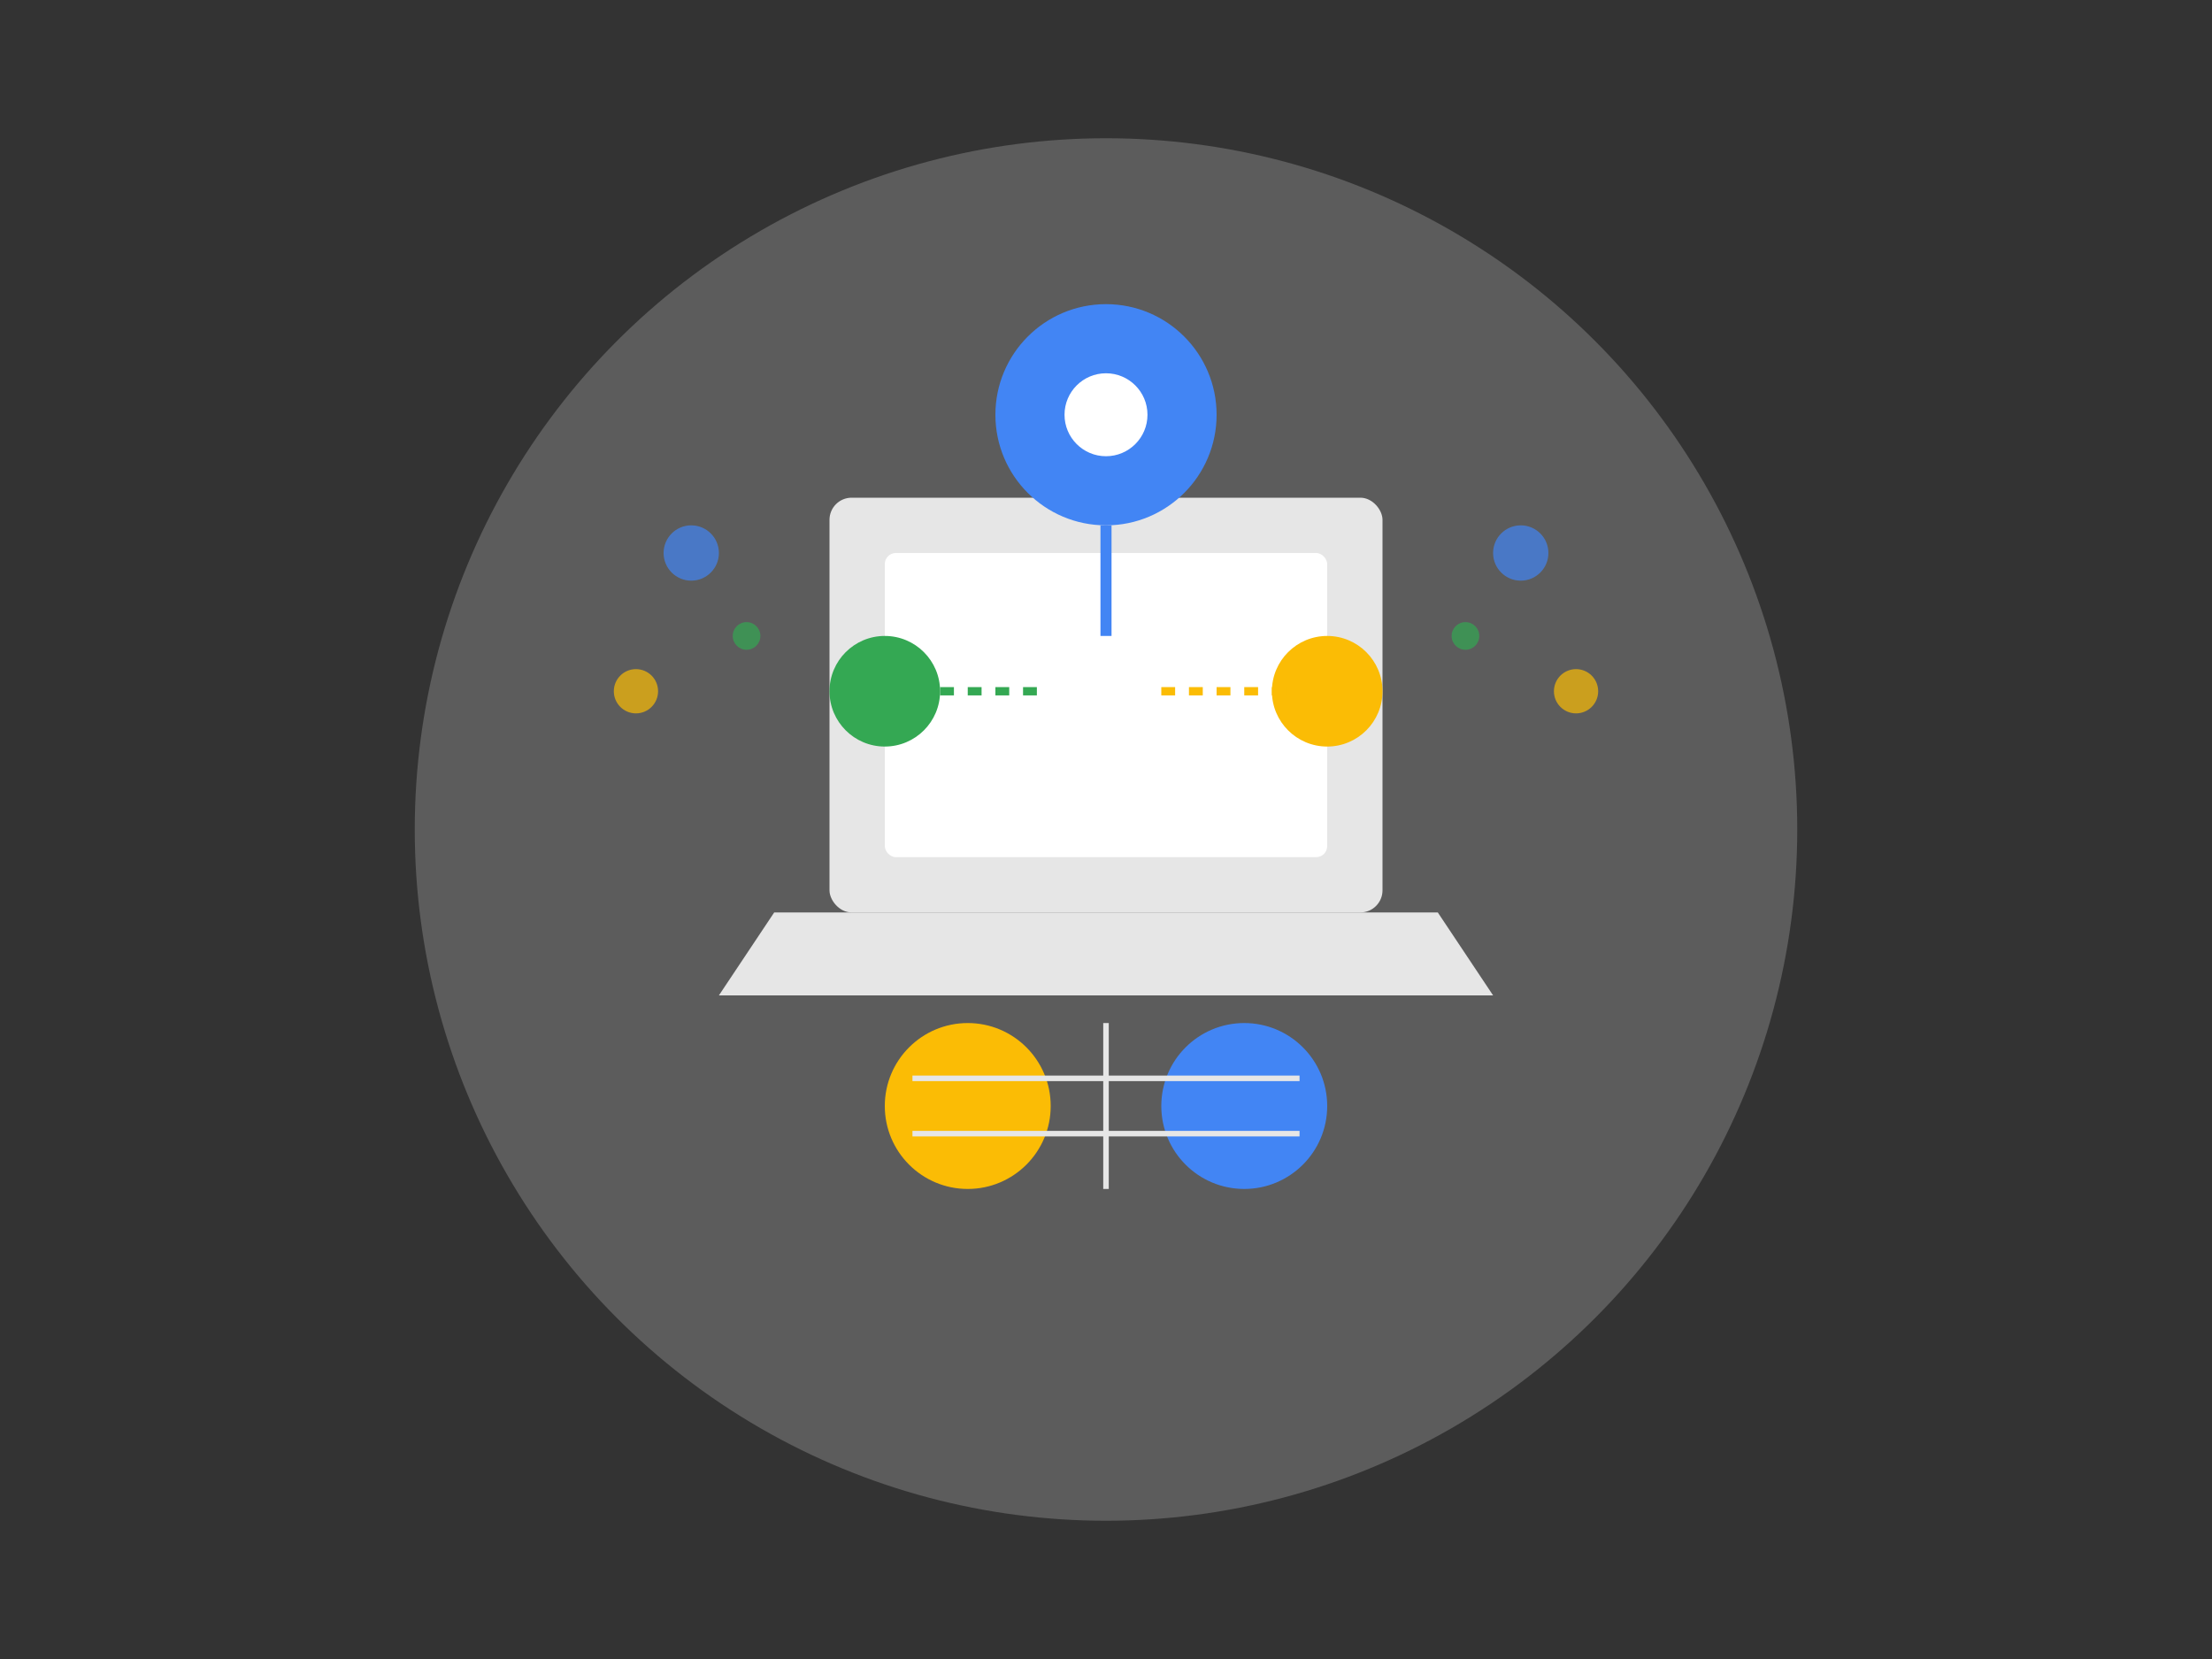 <svg xmlns="http://www.w3.org/2000/svg" viewBox="0 0 800 600" fill="none">
  <rect x="0" y="0" width="800" height="600" fill="#333333" stroke="none"/>
  <style>
    .st0{fill:#FFFFFF;}
    .st1{fill:#E6E6E6;}
    .st2{fill:#4285F4;}
    .st3{fill:#34A853;}
    .st4{fill:#FBBC05;}
    .st5{opacity:0.2;fill:#FFFFFF;}
  </style>
  <g>
    <!-- 배경 요소 -->
    <circle class="st5" cx="400" cy="300" r="250" />
    
    <!-- 디바이스 -->
    <rect class="st1" x="300" y="180" width="200" height="150" rx="8" />
    <rect class="st0" x="320" y="200" width="160" height="110" rx="4" />
    
    <!-- 노트북 하단 -->
    <path class="st1" d="M280,330 L520,330 L540,360 L260,360 Z" />
    
    <!-- AI 요소 상단 -->
    <circle class="st2" cx="400" cy="150" r="40" />
    <circle class="st0" cx="400" cy="150" r="15" />
    
    <!-- 연결선 -->
    <path class="st2" d="M400,190 L400,230" stroke-width="4" stroke="#4285F4" />
    
    <!-- 서브 노드 -->
    <circle class="st3" cx="320" cy="250" r="20" />
    <circle class="st4" cx="480" cy="250" r="20" />
    
    <!-- 연결선 서브 -->
    <path d="M320,250 L380,250" stroke-width="3" stroke="#34A853" stroke-dasharray="5,5" />
    <path d="M420,250 L480,250" stroke-width="3" stroke="#FBBC05" stroke-dasharray="5,5" />
    
    <!-- 데이터 흐름 표현 -->
    <circle class="st4" cx="350" cy="400" r="30" />
    <circle class="st2" cx="450" cy="400" r="30" />
    
    <!-- 연결 그래프 -->
    <path d="M330,390 L470,390" stroke-width="2" stroke="#E6E6E6" />
    <path d="M330,410 L470,410" stroke-width="2" stroke="#E6E6E6" />
    <path d="M400,370 L400,430" stroke-width="2" stroke="#E6E6E6" />
    
    <!-- 추가 장식 요소 -->
    <circle class="st2" cx="250" cy="200" r="10" opacity="0.7" />
    <circle class="st3" cx="270" cy="230" r="5" opacity="0.7" />
    <circle class="st4" cx="230" cy="250" r="8" opacity="0.7" />
    
    <circle class="st2" cx="550" cy="200" r="10" opacity="0.7" />
    <circle class="st3" cx="530" cy="230" r="5" opacity="0.7" />
    <circle class="st4" cx="570" cy="250" r="8" opacity="0.7" />
  </g>
</svg> 